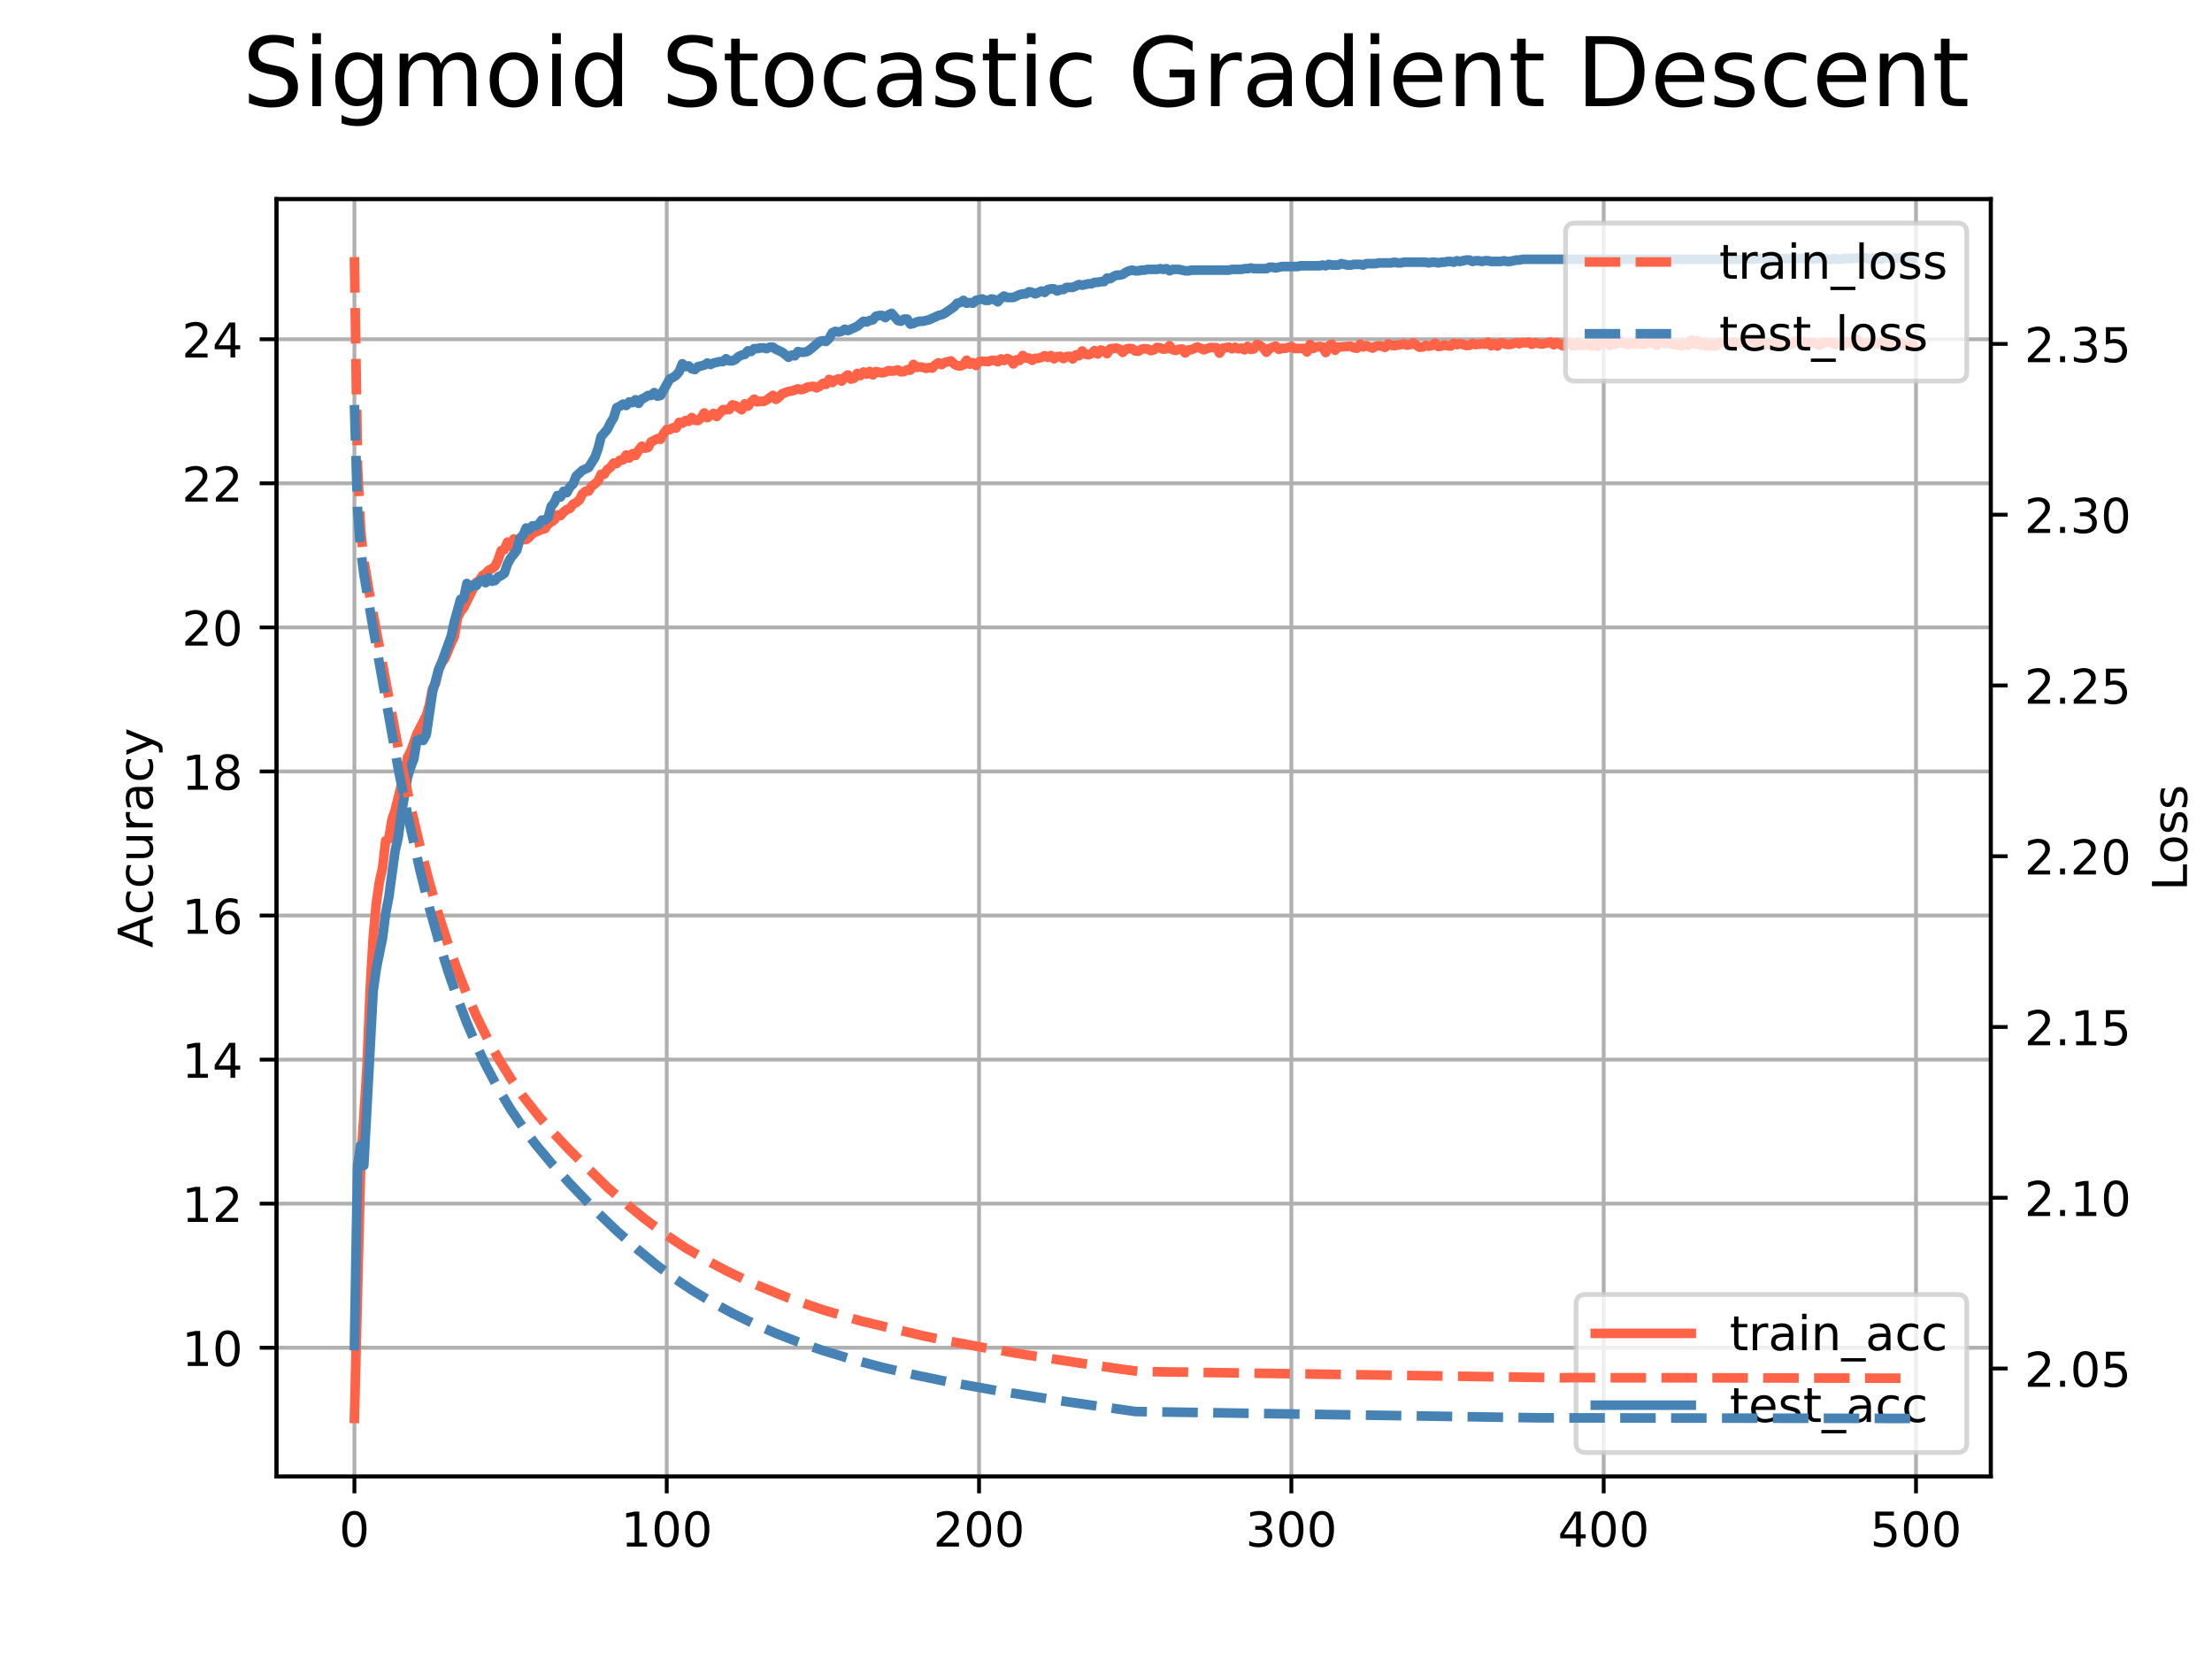 <?xml version="1.0" encoding="utf-8" standalone="no"?>
<!DOCTYPE svg PUBLIC "-//W3C//DTD SVG 1.1//EN"
  "http://www.w3.org/Graphics/SVG/1.1/DTD/svg11.dtd">
<!-- Created with matplotlib (http://matplotlib.org/) -->
<svg height="345.6pt" version="1.1" viewBox="0 0 460.8 345.6" width="460.8pt" xmlns="http://www.w3.org/2000/svg" xmlns:xlink="http://www.w3.org/1999/xlink">
 <defs>
  <style type="text/css">
*{stroke-linecap:butt;stroke-linejoin:round;}
  </style>
 </defs>
 <g id="figure_1">
  <g id="patch_1">
   <path d="M 0 345.6 
L 460.8 345.6 
L 460.8 0 
L 0 0 
z
" style="fill:#ffffff;"/>
  </g>
  <g id="axes_1">
   <g id="patch_2">
    <path d="M 57.6 307.584 
L 414.72 307.584 
L 414.72 41.472 
L 57.6 41.472 
z
" style="fill:#ffffff;"/>
   </g>
   <g id="matplotlib.axis_1">
    <g id="xtick_1">
     <g id="line2d_1">
      <path clip-path="url(#pa347b6204a)" d="M 73.833 307.584 
L 73.833 41.472 
" style="fill:none;stroke:#b0b0b0;stroke-linecap:square;stroke-width:0.8;"/>
     </g>
     <g id="line2d_2">
      <defs>
       <path d="M 0 0 
L 0 3.5 
" id="m30b67b0ee1" style="stroke:#000000;stroke-width:0.8;"/>
      </defs>
      <g>
       <use style="stroke:#000000;stroke-width:0.8;" x="73.833" xlink:href="#m30b67b0ee1" y="307.584"/>
      </g>
     </g>
     <g id="text_1">
      <!-- 0 -->
      <defs>
       <path d="M 31.781 66.406 
Q 24.172 66.406 20.328 58.906 
Q 16.5 51.422 16.5 36.375 
Q 16.5 21.391 20.328 13.891 
Q 24.172 6.391 31.781 6.391 
Q 39.453 6.391 43.281 13.891 
Q 47.125 21.391 47.125 36.375 
Q 47.125 51.422 43.281 58.906 
Q 39.453 66.406 31.781 66.406 
z
M 31.781 74.219 
Q 44.047 74.219 50.516 64.516 
Q 56.984 54.828 56.984 36.375 
Q 56.984 17.969 50.516 8.266 
Q 44.047 -1.422 31.781 -1.422 
Q 19.531 -1.422 13.062 8.266 
Q 6.594 17.969 6.594 36.375 
Q 6.594 54.828 13.062 64.516 
Q 19.531 74.219 31.781 74.219 
z
" id="DejaVuSans-30"/>
      </defs>
      <g transform="translate(70.651 322.182)scale(0.1 -0.1)">
       <use xlink:href="#DejaVuSans-30"/>
      </g>
     </g>
    </g>
    <g id="xtick_2">
     <g id="line2d_3">
      <path clip-path="url(#pa347b6204a)" d="M 138.894 307.584 
L 138.894 41.472 
" style="fill:none;stroke:#b0b0b0;stroke-linecap:square;stroke-width:0.8;"/>
     </g>
     <g id="line2d_4">
      <g>
       <use style="stroke:#000000;stroke-width:0.8;" x="138.894" xlink:href="#m30b67b0ee1" y="307.584"/>
      </g>
     </g>
     <g id="text_2">
      <!-- 100 -->
      <defs>
       <path d="M 12.406 8.297 
L 28.516 8.297 
L 28.516 63.922 
L 10.984 60.406 
L 10.984 69.391 
L 28.422 72.906 
L 38.281 72.906 
L 38.281 8.297 
L 54.391 8.297 
L 54.391 0 
L 12.406 0 
z
" id="DejaVuSans-31"/>
      </defs>
      <g transform="translate(129.35 322.182)scale(0.1 -0.1)">
       <use xlink:href="#DejaVuSans-31"/>
       <use x="63.623" xlink:href="#DejaVuSans-30"/>
       <use x="127.246" xlink:href="#DejaVuSans-30"/>
      </g>
     </g>
    </g>
    <g id="xtick_3">
     <g id="line2d_5">
      <path clip-path="url(#pa347b6204a)" d="M 203.955 307.584 
L 203.955 41.472 
" style="fill:none;stroke:#b0b0b0;stroke-linecap:square;stroke-width:0.8;"/>
     </g>
     <g id="line2d_6">
      <g>
       <use style="stroke:#000000;stroke-width:0.8;" x="203.955" xlink:href="#m30b67b0ee1" y="307.584"/>
      </g>
     </g>
     <g id="text_3">
      <!-- 200 -->
      <defs>
       <path d="M 19.188 8.297 
L 53.609 8.297 
L 53.609 0 
L 7.328 0 
L 7.328 8.297 
Q 12.938 14.109 22.625 23.891 
Q 32.328 33.688 34.812 36.531 
Q 39.547 41.844 41.422 45.531 
Q 43.312 49.219 43.312 52.781 
Q 43.312 58.594 39.234 62.25 
Q 35.156 65.922 28.609 65.922 
Q 23.969 65.922 18.812 64.312 
Q 13.672 62.703 7.812 59.422 
L 7.812 69.391 
Q 13.766 71.781 18.938 73 
Q 24.125 74.219 28.422 74.219 
Q 39.75 74.219 46.484 68.547 
Q 53.219 62.891 53.219 53.422 
Q 53.219 48.922 51.531 44.891 
Q 49.859 40.875 45.406 35.406 
Q 44.188 33.984 37.641 27.219 
Q 31.109 20.453 19.188 8.297 
z
" id="DejaVuSans-32"/>
      </defs>
      <g transform="translate(194.411 322.182)scale(0.1 -0.1)">
       <use xlink:href="#DejaVuSans-32"/>
       <use x="63.623" xlink:href="#DejaVuSans-30"/>
       <use x="127.246" xlink:href="#DejaVuSans-30"/>
      </g>
     </g>
    </g>
    <g id="xtick_4">
     <g id="line2d_7">
      <path clip-path="url(#pa347b6204a)" d="M 269.016 307.584 
L 269.016 41.472 
" style="fill:none;stroke:#b0b0b0;stroke-linecap:square;stroke-width:0.8;"/>
     </g>
     <g id="line2d_8">
      <g>
       <use style="stroke:#000000;stroke-width:0.8;" x="269.016" xlink:href="#m30b67b0ee1" y="307.584"/>
      </g>
     </g>
     <g id="text_4">
      <!-- 300 -->
      <defs>
       <path d="M 40.578 39.312 
Q 47.656 37.797 51.625 33 
Q 55.609 28.219 55.609 21.188 
Q 55.609 10.406 48.188 4.484 
Q 40.766 -1.422 27.094 -1.422 
Q 22.516 -1.422 17.656 -0.516 
Q 12.797 0.391 7.625 2.203 
L 7.625 11.719 
Q 11.719 9.328 16.594 8.109 
Q 21.484 6.891 26.812 6.891 
Q 36.078 6.891 40.938 10.547 
Q 45.797 14.203 45.797 21.188 
Q 45.797 27.641 41.281 31.266 
Q 36.766 34.906 28.719 34.906 
L 20.219 34.906 
L 20.219 43.016 
L 29.109 43.016 
Q 36.375 43.016 40.234 45.922 
Q 44.094 48.828 44.094 54.297 
Q 44.094 59.906 40.109 62.906 
Q 36.141 65.922 28.719 65.922 
Q 24.656 65.922 20.016 65.031 
Q 15.375 64.156 9.812 62.312 
L 9.812 71.094 
Q 15.438 72.656 20.344 73.438 
Q 25.25 74.219 29.594 74.219 
Q 40.828 74.219 47.359 69.109 
Q 53.906 64.016 53.906 55.328 
Q 53.906 49.266 50.438 45.094 
Q 46.969 40.922 40.578 39.312 
z
" id="DejaVuSans-33"/>
      </defs>
      <g transform="translate(259.472 322.182)scale(0.1 -0.1)">
       <use xlink:href="#DejaVuSans-33"/>
       <use x="63.623" xlink:href="#DejaVuSans-30"/>
       <use x="127.246" xlink:href="#DejaVuSans-30"/>
      </g>
     </g>
    </g>
    <g id="xtick_5">
     <g id="line2d_9">
      <path clip-path="url(#pa347b6204a)" d="M 334.077 307.584 
L 334.077 41.472 
" style="fill:none;stroke:#b0b0b0;stroke-linecap:square;stroke-width:0.8;"/>
     </g>
     <g id="line2d_10">
      <g>
       <use style="stroke:#000000;stroke-width:0.8;" x="334.077" xlink:href="#m30b67b0ee1" y="307.584"/>
      </g>
     </g>
     <g id="text_5">
      <!-- 400 -->
      <defs>
       <path d="M 37.797 64.312 
L 12.891 25.391 
L 37.797 25.391 
z
M 35.203 72.906 
L 47.609 72.906 
L 47.609 25.391 
L 58.016 25.391 
L 58.016 17.188 
L 47.609 17.188 
L 47.609 0 
L 37.797 0 
L 37.797 17.188 
L 4.891 17.188 
L 4.891 26.703 
z
" id="DejaVuSans-34"/>
      </defs>
      <g transform="translate(324.533 322.182)scale(0.1 -0.1)">
       <use xlink:href="#DejaVuSans-34"/>
       <use x="63.623" xlink:href="#DejaVuSans-30"/>
       <use x="127.246" xlink:href="#DejaVuSans-30"/>
      </g>
     </g>
    </g>
    <g id="xtick_6">
     <g id="line2d_11">
      <path clip-path="url(#pa347b6204a)" d="M 399.138 307.584 
L 399.138 41.472 
" style="fill:none;stroke:#b0b0b0;stroke-linecap:square;stroke-width:0.8;"/>
     </g>
     <g id="line2d_12">
      <g>
       <use style="stroke:#000000;stroke-width:0.8;" x="399.138" xlink:href="#m30b67b0ee1" y="307.584"/>
      </g>
     </g>
     <g id="text_6">
      <!-- 500 -->
      <defs>
       <path d="M 10.797 72.906 
L 49.516 72.906 
L 49.516 64.594 
L 19.828 64.594 
L 19.828 46.734 
Q 21.969 47.469 24.109 47.828 
Q 26.266 48.188 28.422 48.188 
Q 40.625 48.188 47.75 41.5 
Q 54.891 34.812 54.891 23.391 
Q 54.891 11.625 47.562 5.094 
Q 40.234 -1.422 26.906 -1.422 
Q 22.312 -1.422 17.547 -0.641 
Q 12.797 0.141 7.719 1.703 
L 7.719 11.625 
Q 12.109 9.234 16.797 8.062 
Q 21.484 6.891 26.703 6.891 
Q 35.156 6.891 40.078 11.328 
Q 45.016 15.766 45.016 23.391 
Q 45.016 31 40.078 35.438 
Q 35.156 39.891 26.703 39.891 
Q 22.75 39.891 18.812 39.016 
Q 14.891 38.141 10.797 36.281 
z
" id="DejaVuSans-35"/>
      </defs>
      <g transform="translate(389.594 322.182)scale(0.1 -0.1)">
       <use xlink:href="#DejaVuSans-35"/>
       <use x="63.623" xlink:href="#DejaVuSans-30"/>
       <use x="127.246" xlink:href="#DejaVuSans-30"/>
      </g>
     </g>
    </g>
   </g>
   <g id="matplotlib.axis_2">
    <g id="ytick_1">
     <g id="line2d_13">
      <path clip-path="url(#pa347b6204a)" d="M 57.6 280.756 
L 414.72 280.756 
" style="fill:none;stroke:#b0b0b0;stroke-linecap:square;stroke-width:0.8;"/>
     </g>
     <g id="line2d_14">
      <defs>
       <path d="M 0 0 
L -3.5 0 
" id="m52fb45780a" style="stroke:#000000;stroke-width:0.8;"/>
      </defs>
      <g>
       <use style="stroke:#000000;stroke-width:0.8;" x="57.6" xlink:href="#m52fb45780a" y="280.756"/>
      </g>
     </g>
     <g id="text_7">
      <!-- 10 -->
      <g transform="translate(37.875 284.555)scale(0.1 -0.1)">
       <use xlink:href="#DejaVuSans-31"/>
       <use x="63.623" xlink:href="#DejaVuSans-30"/>
      </g>
     </g>
    </g>
    <g id="ytick_2">
     <g id="line2d_15">
      <path clip-path="url(#pa347b6204a)" d="M 57.6 250.744 
L 414.72 250.744 
" style="fill:none;stroke:#b0b0b0;stroke-linecap:square;stroke-width:0.8;"/>
     </g>
     <g id="line2d_16">
      <g>
       <use style="stroke:#000000;stroke-width:0.8;" x="57.6" xlink:href="#m52fb45780a" y="250.744"/>
      </g>
     </g>
     <g id="text_8">
      <!-- 12 -->
      <g transform="translate(37.875 254.543)scale(0.1 -0.1)">
       <use xlink:href="#DejaVuSans-31"/>
       <use x="63.623" xlink:href="#DejaVuSans-32"/>
      </g>
     </g>
    </g>
    <g id="ytick_3">
     <g id="line2d_17">
      <path clip-path="url(#pa347b6204a)" d="M 57.6 220.733 
L 414.72 220.733 
" style="fill:none;stroke:#b0b0b0;stroke-linecap:square;stroke-width:0.8;"/>
     </g>
     <g id="line2d_18">
      <g>
       <use style="stroke:#000000;stroke-width:0.8;" x="57.6" xlink:href="#m52fb45780a" y="220.733"/>
      </g>
     </g>
     <g id="text_9">
      <!-- 14 -->
      <g transform="translate(37.875 224.532)scale(0.1 -0.1)">
       <use xlink:href="#DejaVuSans-31"/>
       <use x="63.623" xlink:href="#DejaVuSans-34"/>
      </g>
     </g>
    </g>
    <g id="ytick_4">
     <g id="line2d_19">
      <path clip-path="url(#pa347b6204a)" d="M 57.6 190.721 
L 414.72 190.721 
" style="fill:none;stroke:#b0b0b0;stroke-linecap:square;stroke-width:0.8;"/>
     </g>
     <g id="line2d_20">
      <g>
       <use style="stroke:#000000;stroke-width:0.8;" x="57.6" xlink:href="#m52fb45780a" y="190.721"/>
      </g>
     </g>
     <g id="text_10">
      <!-- 16 -->
      <defs>
       <path d="M 33.016 40.375 
Q 26.375 40.375 22.484 35.828 
Q 18.609 31.297 18.609 23.391 
Q 18.609 15.531 22.484 10.953 
Q 26.375 6.391 33.016 6.391 
Q 39.656 6.391 43.531 10.953 
Q 47.406 15.531 47.406 23.391 
Q 47.406 31.297 43.531 35.828 
Q 39.656 40.375 33.016 40.375 
z
M 52.594 71.297 
L 52.594 62.312 
Q 48.875 64.062 45.094 64.984 
Q 41.312 65.922 37.594 65.922 
Q 27.828 65.922 22.672 59.328 
Q 17.531 52.734 16.797 39.406 
Q 19.672 43.656 24.016 45.922 
Q 28.375 48.188 33.594 48.188 
Q 44.578 48.188 50.953 41.516 
Q 57.328 34.859 57.328 23.391 
Q 57.328 12.156 50.688 5.359 
Q 44.047 -1.422 33.016 -1.422 
Q 20.359 -1.422 13.672 8.266 
Q 6.984 17.969 6.984 36.375 
Q 6.984 53.656 15.188 63.938 
Q 23.391 74.219 37.203 74.219 
Q 40.922 74.219 44.703 73.484 
Q 48.484 72.75 52.594 71.297 
z
" id="DejaVuSans-36"/>
      </defs>
      <g transform="translate(37.875 194.52)scale(0.1 -0.1)">
       <use xlink:href="#DejaVuSans-31"/>
       <use x="63.623" xlink:href="#DejaVuSans-36"/>
      </g>
     </g>
    </g>
    <g id="ytick_5">
     <g id="line2d_21">
      <path clip-path="url(#pa347b6204a)" d="M 57.6 160.709 
L 414.72 160.709 
" style="fill:none;stroke:#b0b0b0;stroke-linecap:square;stroke-width:0.8;"/>
     </g>
     <g id="line2d_22">
      <g>
       <use style="stroke:#000000;stroke-width:0.8;" x="57.6" xlink:href="#m52fb45780a" y="160.709"/>
      </g>
     </g>
     <g id="text_11">
      <!-- 18 -->
      <defs>
       <path d="M 31.781 34.625 
Q 24.75 34.625 20.719 30.859 
Q 16.703 27.094 16.703 20.516 
Q 16.703 13.922 20.719 10.156 
Q 24.75 6.391 31.781 6.391 
Q 38.812 6.391 42.859 10.172 
Q 46.922 13.969 46.922 20.516 
Q 46.922 27.094 42.891 30.859 
Q 38.875 34.625 31.781 34.625 
z
M 21.922 38.812 
Q 15.578 40.375 12.031 44.719 
Q 8.5 49.078 8.5 55.328 
Q 8.5 64.062 14.719 69.141 
Q 20.953 74.219 31.781 74.219 
Q 42.672 74.219 48.875 69.141 
Q 55.078 64.062 55.078 55.328 
Q 55.078 49.078 51.531 44.719 
Q 48 40.375 41.703 38.812 
Q 48.828 37.156 52.797 32.312 
Q 56.781 27.484 56.781 20.516 
Q 56.781 9.906 50.312 4.234 
Q 43.844 -1.422 31.781 -1.422 
Q 19.734 -1.422 13.25 4.234 
Q 6.781 9.906 6.781 20.516 
Q 6.781 27.484 10.781 32.312 
Q 14.797 37.156 21.922 38.812 
z
M 18.312 54.391 
Q 18.312 48.734 21.844 45.562 
Q 25.391 42.391 31.781 42.391 
Q 38.141 42.391 41.719 45.562 
Q 45.312 48.734 45.312 54.391 
Q 45.312 60.062 41.719 63.234 
Q 38.141 66.406 31.781 66.406 
Q 25.391 66.406 21.844 63.234 
Q 18.312 60.062 18.312 54.391 
z
" id="DejaVuSans-38"/>
      </defs>
      <g transform="translate(37.875 164.509)scale(0.1 -0.1)">
       <use xlink:href="#DejaVuSans-31"/>
       <use x="63.623" xlink:href="#DejaVuSans-38"/>
      </g>
     </g>
    </g>
    <g id="ytick_6">
     <g id="line2d_23">
      <path clip-path="url(#pa347b6204a)" d="M 57.6 130.698 
L 414.72 130.698 
" style="fill:none;stroke:#b0b0b0;stroke-linecap:square;stroke-width:0.8;"/>
     </g>
     <g id="line2d_24">
      <g>
       <use style="stroke:#000000;stroke-width:0.8;" x="57.6" xlink:href="#m52fb45780a" y="130.698"/>
      </g>
     </g>
     <g id="text_12">
      <!-- 20 -->
      <g transform="translate(37.875 134.497)scale(0.1 -0.1)">
       <use xlink:href="#DejaVuSans-32"/>
       <use x="63.623" xlink:href="#DejaVuSans-30"/>
      </g>
     </g>
    </g>
    <g id="ytick_7">
     <g id="line2d_25">
      <path clip-path="url(#pa347b6204a)" d="M 57.6 100.686 
L 414.72 100.686 
" style="fill:none;stroke:#b0b0b0;stroke-linecap:square;stroke-width:0.8;"/>
     </g>
     <g id="line2d_26">
      <g>
       <use style="stroke:#000000;stroke-width:0.8;" x="57.6" xlink:href="#m52fb45780a" y="100.686"/>
      </g>
     </g>
     <g id="text_13">
      <!-- 22 -->
      <g transform="translate(37.875 104.485)scale(0.1 -0.1)">
       <use xlink:href="#DejaVuSans-32"/>
       <use x="63.623" xlink:href="#DejaVuSans-32"/>
      </g>
     </g>
    </g>
    <g id="ytick_8">
     <g id="line2d_27">
      <path clip-path="url(#pa347b6204a)" d="M 57.6 70.675 
L 414.72 70.675 
" style="fill:none;stroke:#b0b0b0;stroke-linecap:square;stroke-width:0.8;"/>
     </g>
     <g id="line2d_28">
      <g>
       <use style="stroke:#000000;stroke-width:0.8;" x="57.6" xlink:href="#m52fb45780a" y="70.675"/>
      </g>
     </g>
     <g id="text_14">
      <!-- 24 -->
      <g transform="translate(37.875 74.474)scale(0.1 -0.1)">
       <use xlink:href="#DejaVuSans-32"/>
       <use x="63.623" xlink:href="#DejaVuSans-34"/>
      </g>
     </g>
    </g>
    <g id="text_15">
     <!-- Accuracy -->
     <defs>
      <path d="M 34.188 63.188 
L 20.797 26.906 
L 47.609 26.906 
z
M 28.609 72.906 
L 39.797 72.906 
L 67.578 0 
L 57.328 0 
L 50.688 18.703 
L 17.828 18.703 
L 11.188 0 
L 0.781 0 
z
" id="DejaVuSans-41"/>
      <path d="M 48.781 52.594 
L 48.781 44.188 
Q 44.969 46.297 41.141 47.344 
Q 37.312 48.391 33.406 48.391 
Q 24.656 48.391 19.812 42.844 
Q 14.984 37.312 14.984 27.297 
Q 14.984 17.281 19.812 11.734 
Q 24.656 6.203 33.406 6.203 
Q 37.312 6.203 41.141 7.25 
Q 44.969 8.297 48.781 10.406 
L 48.781 2.094 
Q 45.016 0.344 40.984 -0.531 
Q 36.969 -1.422 32.422 -1.422 
Q 20.062 -1.422 12.781 6.344 
Q 5.516 14.109 5.516 27.297 
Q 5.516 40.672 12.859 48.328 
Q 20.219 56 33.016 56 
Q 37.156 56 41.109 55.141 
Q 45.062 54.297 48.781 52.594 
z
" id="DejaVuSans-63"/>
      <path d="M 8.5 21.578 
L 8.5 54.688 
L 17.484 54.688 
L 17.484 21.922 
Q 17.484 14.156 20.5 10.266 
Q 23.531 6.391 29.594 6.391 
Q 36.859 6.391 41.078 11.031 
Q 45.312 15.672 45.312 23.688 
L 45.312 54.688 
L 54.297 54.688 
L 54.297 0 
L 45.312 0 
L 45.312 8.406 
Q 42.047 3.422 37.719 1 
Q 33.406 -1.422 27.688 -1.422 
Q 18.266 -1.422 13.375 4.438 
Q 8.5 10.297 8.5 21.578 
z
M 31.109 56 
z
" id="DejaVuSans-75"/>
      <path d="M 41.109 46.297 
Q 39.594 47.172 37.812 47.578 
Q 36.031 48 33.891 48 
Q 26.266 48 22.188 43.047 
Q 18.109 38.094 18.109 28.812 
L 18.109 0 
L 9.078 0 
L 9.078 54.688 
L 18.109 54.688 
L 18.109 46.188 
Q 20.953 51.172 25.484 53.578 
Q 30.031 56 36.531 56 
Q 37.453 56 38.578 55.875 
Q 39.703 55.766 41.062 55.516 
z
" id="DejaVuSans-72"/>
      <path d="M 34.281 27.484 
Q 23.391 27.484 19.188 25 
Q 14.984 22.516 14.984 16.5 
Q 14.984 11.719 18.141 8.906 
Q 21.297 6.109 26.703 6.109 
Q 34.188 6.109 38.703 11.406 
Q 43.219 16.703 43.219 25.484 
L 43.219 27.484 
z
M 52.203 31.203 
L 52.203 0 
L 43.219 0 
L 43.219 8.297 
Q 40.141 3.328 35.547 0.953 
Q 30.953 -1.422 24.312 -1.422 
Q 15.922 -1.422 10.953 3.297 
Q 6 8.016 6 15.922 
Q 6 25.141 12.172 29.828 
Q 18.359 34.516 30.609 34.516 
L 43.219 34.516 
L 43.219 35.406 
Q 43.219 41.609 39.141 45 
Q 35.062 48.391 27.688 48.391 
Q 23 48.391 18.547 47.266 
Q 14.109 46.141 10.016 43.891 
L 10.016 52.203 
Q 14.938 54.109 19.578 55.047 
Q 24.219 56 28.609 56 
Q 40.484 56 46.344 49.844 
Q 52.203 43.703 52.203 31.203 
z
" id="DejaVuSans-61"/>
      <path d="M 32.172 -5.078 
Q 28.375 -14.844 24.75 -17.812 
Q 21.141 -20.797 15.094 -20.797 
L 7.906 -20.797 
L 7.906 -13.281 
L 13.188 -13.281 
Q 16.891 -13.281 18.938 -11.516 
Q 21 -9.766 23.484 -3.219 
L 25.094 0.875 
L 2.984 54.688 
L 12.5 54.688 
L 29.594 11.922 
L 46.688 54.688 
L 56.203 54.688 
z
" id="DejaVuSans-79"/>
     </defs>
     <g transform="translate(31.795 197.443)rotate(-90)scale(0.1 -0.1)">
      <use xlink:href="#DejaVuSans-41"/>
      <use x="68.393" xlink:href="#DejaVuSans-63"/>
      <use x="123.373" xlink:href="#DejaVuSans-63"/>
      <use x="178.354" xlink:href="#DejaVuSans-75"/>
      <use x="241.732" xlink:href="#DejaVuSans-72"/>
      <use x="282.846" xlink:href="#DejaVuSans-61"/>
      <use x="344.125" xlink:href="#DejaVuSans-63"/>
      <use x="399.105" xlink:href="#DejaVuSans-79"/>
     </g>
    </g>
   </g>
   <g id="line2d_29">
    <path clip-path="url(#pa347b6204a)" d="M 73.833 295.488 
L 75.134 242.788 
L 76.435 222.655 
L 77.086 206.685 
L 77.736 195.376 
L 78.387 188.172 
L 79.038 183.67 
L 79.688 180.851 
L 80.339 175.145 
L 80.989 174.787 
L 81.64 170.794 
L 82.291 168.846 
L 83.592 163.654 
L 84.242 161.433 
L 84.893 157.77 
L 85.544 156.569 
L 86.845 152.906 
L 88.797 149.098 
L 89.447 146.907 
L 90.098 143.455 
L 90.749 142.316 
L 91.399 139.465 
L 92.05 138.023 
L 92.7 137.126 
L 94.002 133.973 
L 94.652 132.592 
L 95.303 128.75 
L 95.953 127.401 
L 96.604 126.59 
L 99.207 121.308 
L 99.857 120.946 
L 100.508 119.896 
L 101.158 119.476 
L 101.809 118.784 
L 102.46 118.487 
L 103.11 118.004 
L 103.761 116.625 
L 104.411 114.705 
L 105.062 114.523 
L 105.713 112.933 
L 106.363 113.833 
L 107.014 112.273 
L 107.664 113.352 
L 108.315 112.632 
L 108.966 112.392 
L 109.616 112.391 
L 110.267 111.911 
L 110.918 111.131 
L 112.219 110.56 
L 112.869 110.259 
L 113.52 110.14 
L 114.171 109.179 
L 115.472 108.309 
L 116.122 107.258 
L 116.773 107.408 
L 117.424 106.659 
L 118.074 106.15 
L 118.725 105.91 
L 119.375 105.039 
L 120.026 104.709 
L 120.677 104.168 
L 121.327 102.88 
L 121.978 102.339 
L 122.629 102.308 
L 123.279 101.23 
L 123.93 100.81 
L 124.58 100.211 
L 125.231 98.798 
L 125.882 98.77 
L 126.532 97.809 
L 127.183 97.33 
L 127.833 96.459 
L 128.484 96.548 
L 129.135 95.858 
L 129.785 95.8 
L 130.436 94.78 
L 131.086 95.41 
L 131.737 94.508 
L 132.388 94.869 
L 133.038 93.761 
L 133.689 92.95 
L 134.339 93.369 
L 134.99 93.221 
L 135.641 92.049 
L 136.942 91.389 
L 137.593 91.51 
L 138.243 90.308 
L 138.894 89.468 
L 139.544 89.499 
L 140.195 89.109 
L 140.846 89.167 
L 141.496 87.966 
L 142.147 88.149 
L 142.797 87.607 
L 143.448 87.788 
L 144.099 86.979 
L 144.749 87.549 
L 145.4 87.609 
L 146.05 87.07 
L 146.701 86.02 
L 147.352 87.01 
L 148.653 86.109 
L 149.304 86.769 
L 150.605 85.327 
L 151.906 85.328 
L 152.557 84.338 
L 153.207 84.487 
L 154.508 85.358 
L 155.159 84.129 
L 155.81 84.609 
L 156.46 83.768 
L 157.111 83.138 
L 157.761 83.709 
L 158.412 83.586 
L 159.063 83.618 
L 159.713 83.317 
L 161.015 82.357 
L 161.665 83.198 
L 162.316 82.687 
L 162.966 81.999 
L 164.268 81.549 
L 164.918 81.459 
L 166.219 81.007 
L 166.87 81.189 
L 167.521 81.009 
L 168.171 80.648 
L 169.472 80.467 
L 170.123 80.798 
L 170.774 80.468 
L 171.424 79.867 
L 172.075 80.077 
L 172.725 79.028 
L 173.376 79.688 
L 174.027 79.178 
L 174.677 78.907 
L 175.328 79.388 
L 175.979 78.577 
L 176.629 78.097 
L 177.28 78.968 
L 177.93 78.787 
L 178.581 77.795 
L 179.232 78.245 
L 179.882 77.495 
L 180.533 77.945 
L 181.183 77.375 
L 181.834 78.095 
L 182.485 77.404 
L 183.786 77.673 
L 184.436 77.524 
L 185.087 77.195 
L 185.738 77.314 
L 186.388 77.254 
L 187.039 77.045 
L 187.69 77.464 
L 188.34 77.403 
L 188.991 77.014 
L 189.641 77.103 
L 190.292 75.903 
L 190.943 76.534 
L 191.593 76.443 
L 192.244 76.503 
L 192.894 76.743 
L 193.545 76.564 
L 194.196 76.683 
L 194.846 75.994 
L 195.497 75.572 
L 196.147 75.963 
L 196.798 75.512 
L 198.099 75.184 
L 198.75 75.815 
L 199.401 76.173 
L 200.051 76.233 
L 200.702 75.993 
L 201.352 75.033 
L 202.003 75.874 
L 202.654 75.543 
L 203.304 76.145 
L 203.955 75.363 
L 204.605 75.243 
L 205.907 75.333 
L 206.557 75.063 
L 207.208 75.064 
L 207.858 75.363 
L 208.509 74.763 
L 209.16 75.094 
L 209.81 74.674 
L 210.461 74.973 
L 211.112 75.813 
L 211.762 74.944 
L 212.413 75.093 
L 213.063 74.045 
L 213.714 74.584 
L 214.365 74.584 
L 215.015 75.064 
L 215.666 74.644 
L 216.316 74.613 
L 216.967 74.463 
L 217.618 74.103 
L 218.268 74.435 
L 218.919 74.073 
L 219.569 74.734 
L 220.22 74.313 
L 220.871 74.224 
L 221.521 74.703 
L 222.172 74.283 
L 222.822 74.223 
L 223.473 74.763 
L 224.124 73.924 
L 224.774 74.102 
L 225.425 73.114 
L 226.076 73.744 
L 226.726 73.923 
L 227.377 73.653 
L 228.027 73.024 
L 228.678 73.743 
L 229.329 72.903 
L 229.979 73.143 
L 230.63 73.683 
L 231.28 72.662 
L 232.582 72.512 
L 233.232 72.752 
L 233.883 73.414 
L 234.533 72.753 
L 235.184 72.574 
L 235.835 72.634 
L 236.485 73.113 
L 237.136 73.173 
L 237.787 72.753 
L 238.437 72.633 
L 239.088 72.691 
L 239.738 73.053 
L 240.389 72.872 
L 241.04 72.363 
L 241.69 72.485 
L 242.341 72.753 
L 242.991 72.662 
L 243.642 72.004 
L 244.293 72.843 
L 244.943 72.993 
L 245.594 72.754 
L 246.244 72.694 
L 246.895 73.533 
L 247.546 72.902 
L 248.196 72.843 
L 249.498 72.273 
L 250.799 72.873 
L 252.1 72.393 
L 253.401 72.424 
L 254.052 73.564 
L 254.702 72.544 
L 256.004 72.305 
L 256.654 72.663 
L 257.305 72.334 
L 257.955 72.664 
L 258.606 72.513 
L 259.257 72.875 
L 259.907 72.153 
L 260.558 72.782 
L 261.208 72.664 
L 261.859 71.732 
L 262.51 72.002 
L 263.16 72.454 
L 263.811 73.383 
L 264.462 72.604 
L 265.763 72.093 
L 266.413 72.784 
L 267.064 72.544 
L 267.715 72.573 
L 269.016 72.184 
L 269.666 72.603 
L 271.618 72.573 
L 272.269 73.323 
L 272.919 71.732 
L 273.57 72.573 
L 274.221 72.302 
L 274.871 72.154 
L 275.522 72.273 
L 276.173 73.443 
L 276.823 72.063 
L 277.474 71.704 
L 278.124 72.962 
L 278.775 72.304 
L 281.377 72.124 
L 282.028 72.453 
L 282.679 72.542 
L 283.329 71.703 
L 283.98 72.274 
L 284.63 72.004 
L 285.932 72.513 
L 286.582 72.124 
L 287.233 72.004 
L 287.884 72.125 
L 288.534 72.363 
L 289.185 71.641 
L 289.835 71.911 
L 290.486 72.033 
L 291.137 71.853 
L 291.787 71.823 
L 292.438 71.615 
L 293.088 71.913 
L 293.739 71.791 
L 294.39 71.434 
L 295.691 72.333 
L 296.341 72.301 
L 296.992 71.944 
L 297.643 72.122 
L 298.293 71.972 
L 298.944 71.493 
L 299.595 72.182 
L 300.245 72.093 
L 300.896 71.853 
L 301.546 72.035 
L 302.197 72.092 
L 302.848 71.522 
L 303.498 71.793 
L 304.149 71.582 
L 305.45 71.973 
L 306.101 71.943 
L 306.751 71.552 
L 307.402 71.792 
L 308.703 71.612 
L 309.354 71.702 
L 310.004 71.282 
L 310.655 72.033 
L 311.305 71.553 
L 311.956 72.094 
L 312.607 71.432 
L 313.257 71.522 
L 313.908 71.762 
L 314.559 71.764 
L 315.86 71.402 
L 316.51 71.612 
L 317.161 71.344 
L 317.812 71.432 
L 318.462 71.283 
L 319.113 71.734 
L 319.763 71.402 
L 321.065 71.672 
L 321.715 71.584 
L 323.016 71.253 
L 323.667 71.823 
L 324.318 71.373 
L 325.619 72.063 
L 326.27 71.282 
L 326.92 71.462 
L 327.571 72.034 
L 328.221 72.033 
L 328.872 71.401 
L 329.523 71.943 
L 330.173 71.853 
L 330.824 71.883 
L 331.474 72.125 
L 332.125 71.524 
L 332.776 72.152 
L 333.426 71.521 
L 334.077 71.494 
L 334.727 71.132 
L 335.378 71.972 
L 336.029 71.642 
L 336.679 71.672 
L 337.33 70.832 
L 337.981 71.464 
L 338.631 71.673 
L 339.282 71.763 
L 339.932 71.493 
L 340.583 71.674 
L 341.234 71.282 
L 341.884 71.704 
L 342.535 71.732 
L 343.836 71.315 
L 344.487 71.493 
L 345.137 71.942 
L 345.788 70.984 
L 346.438 71.463 
L 347.089 71.582 
L 347.74 71.494 
L 348.39 71.703 
L 350.342 72.064 
L 350.993 71.524 
L 351.643 71.973 
L 352.294 70.862 
L 352.945 71.674 
L 353.595 70.952 
L 354.246 71.943 
L 354.896 71.524 
L 355.547 72.121 
L 356.198 71.613 
L 356.848 72.123 
L 357.499 72.064 
L 358.149 71.434 
L 359.451 71.132 
L 360.101 71.284 
L 360.752 71.554 
L 361.402 71.312 
L 362.053 71.555 
L 364.656 71.163 
L 365.957 71.253 
L 366.607 71.703 
L 367.258 71.644 
L 367.909 71.792 
L 368.559 71.584 
L 369.21 71.882 
L 369.86 71.341 
L 370.511 71.823 
L 371.162 70.773 
L 371.812 71.403 
L 372.463 71.734 
L 373.113 71.763 
L 373.764 71.102 
L 374.415 71.253 
L 375.065 71.702 
L 375.716 71.253 
L 376.367 71.793 
L 377.017 71.463 
L 377.668 71.402 
L 378.969 71.884 
L 380.27 71.283 
L 381.571 71.373 
L 382.222 71.733 
L 384.174 71.702 
L 384.824 71.223 
L 386.126 71.732 
L 386.776 70.652 
L 387.427 71.342 
L 388.078 71.643 
L 389.379 71.613 
L 390.029 71.223 
L 390.68 71.491 
L 391.331 71.583 
L 391.981 71.282 
L 392.632 71.943 
L 393.282 71.462 
L 394.584 71.044 
L 395.234 71.163 
L 396.535 71.704 
L 397.186 71.793 
L 397.837 72.034 
L 398.487 71.823 
L 398.487 71.823 
" style="fill:none;stroke:#ff6347;stroke-linecap:square;stroke-width:2;"/>
   </g>
   <g id="line2d_30">
    <path clip-path="url(#pa347b6204a)" d="M 73.833 280.306 
L 74.483 242.941 
L 75.134 238.59 
L 75.785 242.791 
L 77.736 206.477 
L 78.387 201.825 
L 79.688 195.373 
L 80.339 190.271 
L 80.989 186.97 
L 82.291 177.366 
L 82.941 174.515 
L 83.592 169.713 
L 84.893 161.91 
L 85.544 159.809 
L 86.194 158.158 
L 86.845 154.257 
L 87.496 153.957 
L 88.146 154.257 
L 88.797 153.056 
L 90.098 144.203 
L 91.399 139.401 
L 92.05 137.901 
L 94.002 132.499 
L 94.652 129.497 
L 95.953 124.846 
L 96.604 124.696 
L 97.255 121.544 
L 97.905 122.445 
L 98.556 121.844 
L 99.207 121.994 
L 99.857 121.094 
L 100.508 120.794 
L 101.158 121.394 
L 101.809 120.344 
L 102.46 121.094 
L 103.11 120.944 
L 103.761 120.194 
L 104.411 119.894 
L 105.062 119.443 
L 105.713 117.493 
L 106.363 116.292 
L 107.664 114.642 
L 108.315 112.091 
L 108.966 111.49 
L 109.616 109.99 
L 110.267 110.29 
L 110.918 109.54 
L 111.568 109.54 
L 112.219 109.24 
L 112.869 108.339 
L 113.52 108.339 
L 114.171 107.889 
L 114.821 105.488 
L 115.472 104.738 
L 116.122 103.237 
L 116.773 103.537 
L 117.424 102.337 
L 118.074 102.637 
L 118.725 101.437 
L 119.375 100.836 
L 120.026 99.186 
L 121.327 97.985 
L 122.629 97.385 
L 123.93 95.284 
L 124.58 93.483 
L 125.231 90.932 
L 126.532 89.432 
L 127.183 88.081 
L 127.833 87.031 
L 128.484 84.93 
L 129.135 84.63 
L 129.785 84.18 
L 130.436 84.48 
L 131.086 83.73 
L 131.737 83.88 
L 132.388 83.279 
L 133.038 84.03 
L 133.689 83.129 
L 134.339 82.829 
L 134.99 82.379 
L 135.641 82.379 
L 136.291 81.779 
L 136.942 82.529 
L 137.593 82.379 
L 139.544 78.928 
L 140.195 78.628 
L 140.846 78.178 
L 141.496 77.427 
L 142.147 75.777 
L 142.797 76.377 
L 143.448 76.227 
L 144.099 76.827 
L 144.749 76.977 
L 145.4 76.377 
L 146.701 76.077 
L 147.352 75.627 
L 148.002 75.927 
L 148.653 75.627 
L 149.954 75.326 
L 150.605 75.326 
L 151.255 74.726 
L 151.906 75.176 
L 152.557 75.176 
L 153.207 74.876 
L 153.858 74.276 
L 154.508 73.976 
L 155.159 73.826 
L 155.81 73.076 
L 156.46 73.226 
L 157.111 72.625 
L 157.761 72.625 
L 158.412 72.475 
L 159.063 72.475 
L 159.713 72.625 
L 160.364 72.325 
L 161.015 72.325 
L 161.665 72.775 
L 162.966 73.376 
L 164.268 74.426 
L 164.918 73.976 
L 165.569 74.126 
L 166.219 73.226 
L 166.87 73.376 
L 167.521 73.376 
L 168.171 73.226 
L 168.822 72.775 
L 170.774 71.125 
L 171.424 70.975 
L 172.075 71.125 
L 172.725 70.525 
L 173.376 69.324 
L 174.027 69.024 
L 174.677 69.174 
L 175.328 69.024 
L 175.979 68.574 
L 176.629 68.874 
L 178.581 67.974 
L 179.882 66.923 
L 180.533 67.073 
L 181.183 66.773 
L 181.834 66.623 
L 182.485 65.873 
L 183.135 65.723 
L 183.786 65.723 
L 184.436 66.173 
L 185.087 65.573 
L 185.738 65.273 
L 187.039 66.773 
L 187.69 66.923 
L 188.34 66.473 
L 188.991 66.473 
L 189.641 67.523 
L 190.292 67.373 
L 190.943 67.073 
L 191.593 66.923 
L 192.244 66.923 
L 193.545 66.623 
L 195.497 65.723 
L 196.147 65.573 
L 196.798 65.273 
L 198.75 63.922 
L 199.401 63.172 
L 200.051 63.022 
L 200.702 62.571 
L 201.352 63.172 
L 202.003 63.022 
L 202.654 63.172 
L 203.304 62.571 
L 204.605 62.271 
L 205.256 62.571 
L 205.907 62.571 
L 206.557 62.271 
L 207.208 62.421 
L 207.858 62.872 
L 208.509 62.121 
L 209.16 61.671 
L 209.81 61.971 
L 211.112 61.971 
L 212.413 61.371 
L 213.063 61.221 
L 213.714 61.221 
L 214.365 60.771 
L 215.015 60.921 
L 215.666 61.221 
L 216.967 60.621 
L 217.618 60.921 
L 218.268 60.321 
L 218.919 60.171 
L 219.569 60.171 
L 220.22 60.621 
L 220.871 60.321 
L 221.521 60.321 
L 222.172 59.87 
L 223.473 59.87 
L 224.774 59.27 
L 225.425 59.42 
L 226.726 59.12 
L 227.377 59.12 
L 228.027 58.82 
L 228.678 58.82 
L 229.329 58.67 
L 229.979 58.67 
L 230.63 57.92 
L 231.28 58.07 
L 231.931 57.62 
L 232.582 57.319 
L 233.232 57.319 
L 233.883 57.169 
L 234.533 56.719 
L 235.184 56.419 
L 235.835 56.269 
L 236.485 56.419 
L 237.136 56.419 
L 237.787 56.269 
L 238.437 56.269 
L 239.088 56.119 
L 241.04 56.119 
L 241.69 55.969 
L 242.341 56.119 
L 242.991 55.969 
L 243.642 56.419 
L 244.293 56.119 
L 245.594 56.119 
L 246.895 56.419 
L 247.546 56.419 
L 248.196 56.269 
L 256.004 56.269 
L 256.654 56.119 
L 258.606 56.119 
L 259.257 55.969 
L 259.907 55.969 
L 260.558 55.819 
L 261.208 55.969 
L 263.811 55.969 
L 264.462 55.669 
L 265.112 55.669 
L 265.763 55.819 
L 267.064 55.519 
L 270.317 55.519 
L 270.968 55.369 
L 274.871 55.369 
L 275.522 55.219 
L 276.173 55.369 
L 276.823 55.069 
L 277.474 55.219 
L 278.775 55.219 
L 279.426 54.919 
L 280.727 55.219 
L 281.377 55.219 
L 282.028 55.069 
L 283.329 55.069 
L 283.98 55.219 
L 284.63 54.919 
L 286.582 54.919 
L 287.233 54.768 
L 289.835 54.768 
L 290.486 54.618 
L 291.137 54.768 
L 291.787 54.768 
L 292.438 54.618 
L 296.992 54.618 
L 297.643 54.768 
L 298.293 54.618 
L 298.944 54.618 
L 299.595 54.768 
L 300.245 54.618 
L 300.896 54.618 
L 301.546 54.468 
L 302.197 54.468 
L 302.848 54.618 
L 303.498 54.318 
L 304.149 54.468 
L 305.45 54.168 
L 306.101 54.168 
L 306.751 54.468 
L 307.402 54.318 
L 308.052 54.318 
L 308.703 54.468 
L 309.354 54.318 
L 310.004 54.318 
L 310.655 54.468 
L 312.607 54.468 
L 313.257 54.318 
L 313.908 54.468 
L 314.559 54.468 
L 315.86 54.168 
L 316.51 54.168 
L 317.161 54.018 
L 363.354 54.018 
L 364.005 53.868 
L 364.656 54.018 
L 365.306 54.018 
L 365.957 53.868 
L 367.909 53.868 
L 368.559 54.018 
L 369.21 54.018 
L 369.86 53.868 
L 377.017 53.868 
L 377.668 54.018 
L 378.318 53.868 
L 380.27 53.868 
L 380.921 54.018 
L 381.571 54.018 
L 382.222 53.868 
L 382.873 54.018 
L 383.523 54.018 
L 384.174 53.868 
L 386.126 53.868 
L 386.776 53.718 
L 387.427 53.868 
L 388.078 53.718 
L 388.728 53.718 
L 389.379 54.018 
L 390.029 53.718 
L 390.68 53.718 
L 391.331 54.018 
L 391.981 54.018 
L 392.632 53.718 
L 393.282 53.718 
L 393.933 53.868 
L 394.584 53.718 
L 395.234 53.868 
L 396.535 53.568 
L 397.186 53.568 
L 397.837 53.718 
L 398.487 53.718 
L 398.487 53.718 
" style="fill:none;stroke:#4682b4;stroke-linecap:square;stroke-width:2;"/>
   </g>
   <g id="patch_3">
    <path d="M 57.6 307.584 
L 57.6 41.472 
" style="fill:none;stroke:#000000;stroke-linecap:square;stroke-linejoin:miter;stroke-width:0.8;"/>
   </g>
   <g id="patch_4">
    <path d="M 414.72 307.584 
L 414.72 41.472 
" style="fill:none;stroke:#000000;stroke-linecap:square;stroke-linejoin:miter;stroke-width:0.8;"/>
   </g>
   <g id="patch_5">
    <path d="M 57.6 307.584 
L 414.72 307.584 
" style="fill:none;stroke:#000000;stroke-linecap:square;stroke-linejoin:miter;stroke-width:0.8;"/>
   </g>
   <g id="patch_6">
    <path d="M 57.6 41.472 
L 414.72 41.472 
" style="fill:none;stroke:#000000;stroke-linecap:square;stroke-linejoin:miter;stroke-width:0.8;"/>
   </g>
   <g id="legend_1">
    <g id="patch_7">
     <path d="M 330.32 302.584 
L 407.72 302.584 
Q 409.72 302.584 409.72 300.584 
L 409.72 271.671 
Q 409.72 269.671 407.72 269.671 
L 330.32 269.671 
Q 328.32 269.671 328.32 271.671 
L 328.32 300.584 
Q 328.32 302.584 330.32 302.584 
z
" style="fill:#ffffff;opacity:0.8;stroke:#cccccc;stroke-linejoin:miter;"/>
    </g>
    <g id="line2d_31">
     <path d="M 332.32 277.77 
L 352.32 277.77 
" style="fill:none;stroke:#ff6347;stroke-linecap:square;stroke-width:2;"/>
    </g>
    <g id="line2d_32"/>
    <g id="text_16">
     <!-- train_acc -->
     <defs>
      <path d="M 18.312 70.219 
L 18.312 54.688 
L 36.812 54.688 
L 36.812 47.703 
L 18.312 47.703 
L 18.312 18.016 
Q 18.312 11.328 20.141 9.422 
Q 21.969 7.516 27.594 7.516 
L 36.812 7.516 
L 36.812 0 
L 27.594 0 
Q 17.188 0 13.234 3.875 
Q 9.281 7.766 9.281 18.016 
L 9.281 47.703 
L 2.688 47.703 
L 2.688 54.688 
L 9.281 54.688 
L 9.281 70.219 
z
" id="DejaVuSans-74"/>
      <path d="M 9.422 54.688 
L 18.406 54.688 
L 18.406 0 
L 9.422 0 
z
M 9.422 75.984 
L 18.406 75.984 
L 18.406 64.594 
L 9.422 64.594 
z
" id="DejaVuSans-69"/>
      <path d="M 54.891 33.016 
L 54.891 0 
L 45.906 0 
L 45.906 32.719 
Q 45.906 40.484 42.875 44.328 
Q 39.844 48.188 33.797 48.188 
Q 26.516 48.188 22.312 43.547 
Q 18.109 38.922 18.109 30.906 
L 18.109 0 
L 9.078 0 
L 9.078 54.688 
L 18.109 54.688 
L 18.109 46.188 
Q 21.344 51.125 25.703 53.562 
Q 30.078 56 35.797 56 
Q 45.219 56 50.047 50.172 
Q 54.891 44.344 54.891 33.016 
z
" id="DejaVuSans-6e"/>
      <path d="M 50.984 -16.609 
L 50.984 -23.578 
L -0.984 -23.578 
L -0.984 -16.609 
z
" id="DejaVuSans-5f"/>
     </defs>
     <g transform="translate(360.32 281.27)scale(0.1 -0.1)">
      <use xlink:href="#DejaVuSans-74"/>
      <use x="39.209" xlink:href="#DejaVuSans-72"/>
      <use x="80.322" xlink:href="#DejaVuSans-61"/>
      <use x="141.602" xlink:href="#DejaVuSans-69"/>
      <use x="169.385" xlink:href="#DejaVuSans-6e"/>
      <use x="232.764" xlink:href="#DejaVuSans-5f"/>
      <use x="282.764" xlink:href="#DejaVuSans-61"/>
      <use x="344.043" xlink:href="#DejaVuSans-63"/>
      <use x="399.023" xlink:href="#DejaVuSans-63"/>
     </g>
    </g>
    <g id="line2d_33">
     <path d="M 332.32 292.726 
L 352.32 292.726 
" style="fill:none;stroke:#4682b4;stroke-linecap:square;stroke-width:2;"/>
    </g>
    <g id="line2d_34"/>
    <g id="text_17">
     <!-- test_acc -->
     <defs>
      <path d="M 56.203 29.594 
L 56.203 25.203 
L 14.891 25.203 
Q 15.484 15.922 20.484 11.062 
Q 25.484 6.203 34.422 6.203 
Q 39.594 6.203 44.453 7.469 
Q 49.312 8.734 54.109 11.281 
L 54.109 2.781 
Q 49.266 0.734 44.188 -0.344 
Q 39.109 -1.422 33.891 -1.422 
Q 20.797 -1.422 13.156 6.188 
Q 5.516 13.812 5.516 26.812 
Q 5.516 40.234 12.766 48.109 
Q 20.016 56 32.328 56 
Q 43.359 56 49.781 48.891 
Q 56.203 41.797 56.203 29.594 
z
M 47.219 32.234 
Q 47.125 39.594 43.094 43.984 
Q 39.062 48.391 32.422 48.391 
Q 24.906 48.391 20.391 44.141 
Q 15.875 39.891 15.188 32.172 
z
" id="DejaVuSans-65"/>
      <path d="M 44.281 53.078 
L 44.281 44.578 
Q 40.484 46.531 36.375 47.5 
Q 32.281 48.484 27.875 48.484 
Q 21.188 48.484 17.844 46.438 
Q 14.5 44.391 14.5 40.281 
Q 14.5 37.156 16.891 35.375 
Q 19.281 33.594 26.516 31.984 
L 29.594 31.297 
Q 39.156 29.25 43.188 25.516 
Q 47.219 21.781 47.219 15.094 
Q 47.219 7.469 41.188 3.016 
Q 35.156 -1.422 24.609 -1.422 
Q 20.219 -1.422 15.453 -0.562 
Q 10.688 0.297 5.422 2 
L 5.422 11.281 
Q 10.406 8.688 15.234 7.391 
Q 20.062 6.109 24.812 6.109 
Q 31.156 6.109 34.562 8.281 
Q 37.984 10.453 37.984 14.406 
Q 37.984 18.062 35.516 20.016 
Q 33.062 21.969 24.703 23.781 
L 21.578 24.516 
Q 13.234 26.266 9.516 29.906 
Q 5.812 33.547 5.812 39.891 
Q 5.812 47.609 11.281 51.797 
Q 16.75 56 26.812 56 
Q 31.781 56 36.172 55.266 
Q 40.578 54.547 44.281 53.078 
z
" id="DejaVuSans-73"/>
     </defs>
     <g transform="translate(360.32 296.226)scale(0.1 -0.1)">
      <use xlink:href="#DejaVuSans-74"/>
      <use x="39.209" xlink:href="#DejaVuSans-65"/>
      <use x="100.732" xlink:href="#DejaVuSans-73"/>
      <use x="152.832" xlink:href="#DejaVuSans-74"/>
      <use x="192.041" xlink:href="#DejaVuSans-5f"/>
      <use x="242.041" xlink:href="#DejaVuSans-61"/>
      <use x="303.32" xlink:href="#DejaVuSans-63"/>
      <use x="358.301" xlink:href="#DejaVuSans-63"/>
     </g>
    </g>
   </g>
  </g>
  <g id="axes_2">
   <g id="matplotlib.axis_3">
    <g id="ytick_9">
     <g id="line2d_35">
      <defs>
       <path d="M 0 0 
L 3.5 0 
" id="m0cbf71328e" style="stroke:#000000;stroke-width:0.8;"/>
      </defs>
      <g>
       <use style="stroke:#000000;stroke-width:0.8;" x="414.72" xlink:href="#m0cbf71328e" y="285.085"/>
      </g>
     </g>
     <g id="text_18">
      <!-- 2.05 -->
      <defs>
       <path d="M 10.688 12.406 
L 21 12.406 
L 21 0 
L 10.688 0 
z
" id="DejaVuSans-2e"/>
      </defs>
      <g transform="translate(421.72 288.885)scale(0.1 -0.1)">
       <use xlink:href="#DejaVuSans-32"/>
       <use x="63.623" xlink:href="#DejaVuSans-2e"/>
       <use x="95.41" xlink:href="#DejaVuSans-30"/>
       <use x="159.033" xlink:href="#DejaVuSans-35"/>
      </g>
     </g>
    </g>
    <g id="ytick_10">
     <g id="line2d_36">
      <g>
       <use style="stroke:#000000;stroke-width:0.8;" x="414.72" xlink:href="#m0cbf71328e" y="249.512"/>
      </g>
     </g>
     <g id="text_19">
      <!-- 2.10 -->
      <g transform="translate(421.72 253.312)scale(0.1 -0.1)">
       <use xlink:href="#DejaVuSans-32"/>
       <use x="63.623" xlink:href="#DejaVuSans-2e"/>
       <use x="95.41" xlink:href="#DejaVuSans-31"/>
       <use x="159.033" xlink:href="#DejaVuSans-30"/>
      </g>
     </g>
    </g>
    <g id="ytick_11">
     <g id="line2d_37">
      <g>
       <use style="stroke:#000000;stroke-width:0.8;" x="414.72" xlink:href="#m0cbf71328e" y="213.939"/>
      </g>
     </g>
     <g id="text_20">
      <!-- 2.15 -->
      <g transform="translate(421.72 217.739)scale(0.1 -0.1)">
       <use xlink:href="#DejaVuSans-32"/>
       <use x="63.623" xlink:href="#DejaVuSans-2e"/>
       <use x="95.41" xlink:href="#DejaVuSans-31"/>
       <use x="159.033" xlink:href="#DejaVuSans-35"/>
      </g>
     </g>
    </g>
    <g id="ytick_12">
     <g id="line2d_38">
      <g>
       <use style="stroke:#000000;stroke-width:0.8;" x="414.72" xlink:href="#m0cbf71328e" y="178.367"/>
      </g>
     </g>
     <g id="text_21">
      <!-- 2.20 -->
      <g transform="translate(421.72 182.166)scale(0.1 -0.1)">
       <use xlink:href="#DejaVuSans-32"/>
       <use x="63.623" xlink:href="#DejaVuSans-2e"/>
       <use x="95.41" xlink:href="#DejaVuSans-32"/>
       <use x="159.033" xlink:href="#DejaVuSans-30"/>
      </g>
     </g>
    </g>
    <g id="ytick_13">
     <g id="line2d_39">
      <g>
       <use style="stroke:#000000;stroke-width:0.8;" x="414.72" xlink:href="#m0cbf71328e" y="142.794"/>
      </g>
     </g>
     <g id="text_22">
      <!-- 2.25 -->
      <g transform="translate(421.72 146.593)scale(0.1 -0.1)">
       <use xlink:href="#DejaVuSans-32"/>
       <use x="63.623" xlink:href="#DejaVuSans-2e"/>
       <use x="95.41" xlink:href="#DejaVuSans-32"/>
       <use x="159.033" xlink:href="#DejaVuSans-35"/>
      </g>
     </g>
    </g>
    <g id="ytick_14">
     <g id="line2d_40">
      <g>
       <use style="stroke:#000000;stroke-width:0.8;" x="414.72" xlink:href="#m0cbf71328e" y="107.221"/>
      </g>
     </g>
     <g id="text_23">
      <!-- 2.30 -->
      <g transform="translate(421.72 111.02)scale(0.1 -0.1)">
       <use xlink:href="#DejaVuSans-32"/>
       <use x="63.623" xlink:href="#DejaVuSans-2e"/>
       <use x="95.41" xlink:href="#DejaVuSans-33"/>
       <use x="159.033" xlink:href="#DejaVuSans-30"/>
      </g>
     </g>
    </g>
    <g id="ytick_15">
     <g id="line2d_41">
      <g>
       <use style="stroke:#000000;stroke-width:0.8;" x="414.72" xlink:href="#m0cbf71328e" y="71.648"/>
      </g>
     </g>
     <g id="text_24">
      <!-- 2.35 -->
      <g transform="translate(421.72 75.447)scale(0.1 -0.1)">
       <use xlink:href="#DejaVuSans-32"/>
       <use x="63.623" xlink:href="#DejaVuSans-2e"/>
       <use x="95.41" xlink:href="#DejaVuSans-33"/>
       <use x="159.033" xlink:href="#DejaVuSans-35"/>
      </g>
     </g>
    </g>
    <g id="text_25">
     <!-- Loss -->
     <defs>
      <path d="M 9.812 72.906 
L 19.672 72.906 
L 19.672 8.297 
L 55.172 8.297 
L 55.172 0 
L 9.812 0 
z
" id="DejaVuSans-4c"/>
      <path d="M 30.609 48.391 
Q 23.391 48.391 19.188 42.75 
Q 14.984 37.109 14.984 27.297 
Q 14.984 17.484 19.156 11.844 
Q 23.344 6.203 30.609 6.203 
Q 37.797 6.203 41.984 11.859 
Q 46.188 17.531 46.188 27.297 
Q 46.188 37.016 41.984 42.703 
Q 37.797 48.391 30.609 48.391 
z
M 30.609 56 
Q 42.328 56 49.016 48.375 
Q 55.719 40.766 55.719 27.297 
Q 55.719 13.875 49.016 6.219 
Q 42.328 -1.422 30.609 -1.422 
Q 18.844 -1.422 12.172 6.219 
Q 5.516 13.875 5.516 27.297 
Q 5.516 40.766 12.172 48.375 
Q 18.844 56 30.609 56 
z
" id="DejaVuSans-6f"/>
     </defs>
     <g transform="translate(455.584 185.582)rotate(-90)scale(0.1 -0.1)">
      <use xlink:href="#DejaVuSans-4c"/>
      <use x="55.697" xlink:href="#DejaVuSans-6f"/>
      <use x="116.879" xlink:href="#DejaVuSans-73"/>
      <use x="168.979" xlink:href="#DejaVuSans-73"/>
     </g>
    </g>
   </g>
   <g id="line2d_42">
    <path clip-path="url(#pa347b6204a)" d="M 73.833 53.568 
L 74.483 97.148 
L 75.134 110.51 
L 75.785 116.611 
L 77.086 124.391 
L 82.941 155.76 
L 85.544 168.009 
L 87.496 176.287 
L 89.447 183.82 
L 91.399 190.609 
L 93.351 196.695 
L 95.303 202.181 
L 97.255 207.116 
L 99.207 211.58 
L 101.809 216.866 
L 103.761 220.414 
L 106.363 224.625 
L 108.966 228.382 
L 112.219 232.521 
L 114.821 235.534 
L 118.725 239.657 
L 126.532 247.347 
L 131.086 251.297 
L 134.339 253.942 
L 138.894 257.346 
L 142.797 259.946 
L 148.002 262.966 
L 151.255 264.703 
L 156.46 267.202 
L 164.268 270.409 
L 171.424 272.862 
L 179.232 275.162 
L 192.244 278.265 
L 197.449 279.345 
L 202.654 280.296 
L 204.605 280.674 
L 211.112 281.802 
L 213.714 282.22 
L 224.124 283.827 
L 233.883 285.262 
L 237.136 285.689 
L 242.991 285.797 
L 246.895 285.832 
L 250.799 285.907 
L 325.619 287.018 
L 327.571 286.978 
L 336.679 287.015 
L 348.39 287.015 
L 388.728 287.09 
L 393.282 287.104 
L 398.487 287.096 
L 398.487 287.096 
" style="fill:none;stroke:#ff6347;stroke-dasharray:7.4,3.2;stroke-dashoffset:0;stroke-width:2;"/>
   </g>
   <g id="line2d_43">
    <path clip-path="url(#pa347b6204a)" d="M 73.833 84.371 
L 74.483 106.052 
L 75.134 114.526 
L 75.785 119.483 
L 77.736 130.926 
L 82.941 160.01 
L 84.893 169.693 
L 87.496 181.313 
L 89.447 189.1 
L 91.399 196.095 
L 93.351 202.363 
L 95.303 208.004 
L 97.255 213.08 
L 99.207 217.662 
L 101.158 221.804 
L 103.761 226.724 
L 106.363 231.058 
L 108.966 234.91 
L 111.568 238.374 
L 114.821 242.281 
L 118.725 246.575 
L 124.58 252.683 
L 128.484 256.414 
L 133.038 260.456 
L 136.942 263.656 
L 140.195 266.087 
L 144.099 268.716 
L 148.002 271.083 
L 152.557 273.57 
L 157.111 275.794 
L 161.665 277.778 
L 166.219 279.544 
L 171.424 281.337 
L 177.28 283.114 
L 183.786 284.844 
L 190.943 286.506 
L 198.099 287.974 
L 207.858 289.732 
L 220.871 291.804 
L 236.485 294.045 
L 320.414 295.358 
L 398.487 295.488 
L 398.487 295.488 
" style="fill:none;stroke:#4682b4;stroke-dasharray:7.4,3.2;stroke-dashoffset:0;stroke-width:2;"/>
   </g>
   <g id="patch_8">
    <path d="M 57.6 307.584 
L 57.6 41.472 
" style="fill:none;stroke:#000000;stroke-linecap:square;stroke-linejoin:miter;stroke-width:0.8;"/>
   </g>
   <g id="patch_9">
    <path d="M 414.72 307.584 
L 414.72 41.472 
" style="fill:none;stroke:#000000;stroke-linecap:square;stroke-linejoin:miter;stroke-width:0.8;"/>
   </g>
   <g id="patch_10">
    <path d="M 57.6 307.584 
L 414.72 307.584 
" style="fill:none;stroke:#000000;stroke-linecap:square;stroke-linejoin:miter;stroke-width:0.8;"/>
   </g>
   <g id="patch_11">
    <path d="M 57.6 41.472 
L 414.72 41.472 
" style="fill:none;stroke:#000000;stroke-linecap:square;stroke-linejoin:miter;stroke-width:0.8;"/>
   </g>
   <g id="legend_2">
    <g id="patch_12">
     <path d="M 328.129 79.385 
L 407.72 79.385 
Q 409.72 79.385 409.72 77.385 
L 409.72 48.472 
Q 409.72 46.472 407.72 46.472 
L 328.129 46.472 
Q 326.129 46.472 326.129 48.472 
L 326.129 77.385 
Q 326.129 79.385 328.129 79.385 
z
" style="fill:#ffffff;opacity:0.8;stroke:#cccccc;stroke-linejoin:miter;"/>
    </g>
    <g id="line2d_44">
     <path d="M 330.129 54.57 
L 350.129 54.57 
" style="fill:none;stroke:#ff6347;stroke-dasharray:7.4,3.2;stroke-dashoffset:0;stroke-width:2;"/>
    </g>
    <g id="line2d_45"/>
    <g id="text_26">
     <!-- train_loss -->
     <defs>
      <path d="M 9.422 75.984 
L 18.406 75.984 
L 18.406 0 
L 9.422 0 
z
" id="DejaVuSans-6c"/>
     </defs>
     <g transform="translate(358.129 58.07)scale(0.1 -0.1)">
      <use xlink:href="#DejaVuSans-74"/>
      <use x="39.209" xlink:href="#DejaVuSans-72"/>
      <use x="80.322" xlink:href="#DejaVuSans-61"/>
      <use x="141.602" xlink:href="#DejaVuSans-69"/>
      <use x="169.385" xlink:href="#DejaVuSans-6e"/>
      <use x="232.764" xlink:href="#DejaVuSans-5f"/>
      <use x="282.764" xlink:href="#DejaVuSans-6c"/>
      <use x="310.547" xlink:href="#DejaVuSans-6f"/>
      <use x="371.729" xlink:href="#DejaVuSans-73"/>
      <use x="423.828" xlink:href="#DejaVuSans-73"/>
     </g>
    </g>
    <g id="line2d_46">
     <path d="M 330.129 69.527 
L 350.129 69.527 
" style="fill:none;stroke:#4682b4;stroke-dasharray:7.4,3.2;stroke-dashoffset:0;stroke-width:2;"/>
    </g>
    <g id="line2d_47"/>
    <g id="text_27">
     <!-- test_loss -->
     <g transform="translate(358.129 73.027)scale(0.1 -0.1)">
      <use xlink:href="#DejaVuSans-74"/>
      <use x="39.209" xlink:href="#DejaVuSans-65"/>
      <use x="100.732" xlink:href="#DejaVuSans-73"/>
      <use x="152.832" xlink:href="#DejaVuSans-74"/>
      <use x="192.041" xlink:href="#DejaVuSans-5f"/>
      <use x="242.041" xlink:href="#DejaVuSans-6c"/>
      <use x="269.824" xlink:href="#DejaVuSans-6f"/>
      <use x="331.006" xlink:href="#DejaVuSans-73"/>
      <use x="383.105" xlink:href="#DejaVuSans-73"/>
     </g>
    </g>
   </g>
  </g>
  <g id="text_28">
   <!-- Sigmoid Stocastic Gradient Descent -->
   <defs>
    <path d="M 53.516 70.516 
L 53.516 60.891 
Q 47.906 63.578 42.922 64.891 
Q 37.938 66.219 33.297 66.219 
Q 25.25 66.219 20.875 63.094 
Q 16.5 59.969 16.5 54.203 
Q 16.5 49.359 19.406 46.891 
Q 22.312 44.438 30.422 42.922 
L 36.375 41.703 
Q 47.406 39.594 52.656 34.297 
Q 57.906 29 57.906 20.125 
Q 57.906 9.516 50.797 4.047 
Q 43.703 -1.422 29.984 -1.422 
Q 24.812 -1.422 18.969 -0.25 
Q 13.141 0.922 6.891 3.219 
L 6.891 13.375 
Q 12.891 10.016 18.656 8.297 
Q 24.422 6.594 29.984 6.594 
Q 38.422 6.594 43.016 9.906 
Q 47.609 13.234 47.609 19.391 
Q 47.609 24.75 44.312 27.781 
Q 41.016 30.812 33.5 32.328 
L 27.484 33.5 
Q 16.453 35.688 11.516 40.375 
Q 6.594 45.062 6.594 53.422 
Q 6.594 63.094 13.406 68.656 
Q 20.219 74.219 32.172 74.219 
Q 37.312 74.219 42.625 73.281 
Q 47.953 72.359 53.516 70.516 
z
" id="DejaVuSans-53"/>
    <path d="M 45.406 27.984 
Q 45.406 37.75 41.375 43.109 
Q 37.359 48.484 30.078 48.484 
Q 22.859 48.484 18.828 43.109 
Q 14.797 37.75 14.797 27.984 
Q 14.797 18.266 18.828 12.891 
Q 22.859 7.516 30.078 7.516 
Q 37.359 7.516 41.375 12.891 
Q 45.406 18.266 45.406 27.984 
z
M 54.391 6.781 
Q 54.391 -7.172 48.188 -13.984 
Q 42 -20.797 29.203 -20.797 
Q 24.469 -20.797 20.266 -20.094 
Q 16.062 -19.391 12.109 -17.922 
L 12.109 -9.188 
Q 16.062 -11.328 19.922 -12.344 
Q 23.781 -13.375 27.781 -13.375 
Q 36.625 -13.375 41.016 -8.766 
Q 45.406 -4.156 45.406 5.172 
L 45.406 9.625 
Q 42.625 4.781 38.281 2.391 
Q 33.938 0 27.875 0 
Q 17.828 0 11.672 7.656 
Q 5.516 15.328 5.516 27.984 
Q 5.516 40.672 11.672 48.328 
Q 17.828 56 27.875 56 
Q 33.938 56 38.281 53.609 
Q 42.625 51.219 45.406 46.391 
L 45.406 54.688 
L 54.391 54.688 
z
" id="DejaVuSans-67"/>
    <path d="M 52 44.188 
Q 55.375 50.25 60.062 53.125 
Q 64.75 56 71.094 56 
Q 79.641 56 84.281 50.016 
Q 88.922 44.047 88.922 33.016 
L 88.922 0 
L 79.891 0 
L 79.891 32.719 
Q 79.891 40.578 77.094 44.375 
Q 74.312 48.188 68.609 48.188 
Q 61.625 48.188 57.562 43.547 
Q 53.516 38.922 53.516 30.906 
L 53.516 0 
L 44.484 0 
L 44.484 32.719 
Q 44.484 40.625 41.703 44.406 
Q 38.922 48.188 33.109 48.188 
Q 26.219 48.188 22.156 43.531 
Q 18.109 38.875 18.109 30.906 
L 18.109 0 
L 9.078 0 
L 9.078 54.688 
L 18.109 54.688 
L 18.109 46.188 
Q 21.188 51.219 25.484 53.609 
Q 29.781 56 35.688 56 
Q 41.656 56 45.828 52.969 
Q 50 49.953 52 44.188 
z
" id="DejaVuSans-6d"/>
    <path d="M 45.406 46.391 
L 45.406 75.984 
L 54.391 75.984 
L 54.391 0 
L 45.406 0 
L 45.406 8.203 
Q 42.578 3.328 38.25 0.953 
Q 33.938 -1.422 27.875 -1.422 
Q 17.969 -1.422 11.734 6.484 
Q 5.516 14.406 5.516 27.297 
Q 5.516 40.188 11.734 48.094 
Q 17.969 56 27.875 56 
Q 33.938 56 38.25 53.625 
Q 42.578 51.266 45.406 46.391 
z
M 14.797 27.297 
Q 14.797 17.391 18.875 11.75 
Q 22.953 6.109 30.078 6.109 
Q 37.203 6.109 41.297 11.75 
Q 45.406 17.391 45.406 27.297 
Q 45.406 37.203 41.297 42.844 
Q 37.203 48.484 30.078 48.484 
Q 22.953 48.484 18.875 42.844 
Q 14.797 37.203 14.797 27.297 
z
" id="DejaVuSans-64"/>
    <path id="DejaVuSans-20"/>
    <path d="M 59.516 10.406 
L 59.516 29.984 
L 43.406 29.984 
L 43.406 38.094 
L 69.281 38.094 
L 69.281 6.781 
Q 63.578 2.734 56.688 0.656 
Q 49.812 -1.422 42 -1.422 
Q 24.906 -1.422 15.25 8.562 
Q 5.609 18.562 5.609 36.375 
Q 5.609 54.25 15.25 64.234 
Q 24.906 74.219 42 74.219 
Q 49.125 74.219 55.547 72.453 
Q 61.969 70.703 67.391 67.281 
L 67.391 56.781 
Q 61.922 61.422 55.766 63.766 
Q 49.609 66.109 42.828 66.109 
Q 29.438 66.109 22.719 58.641 
Q 16.016 51.172 16.016 36.375 
Q 16.016 21.625 22.719 14.156 
Q 29.438 6.688 42.828 6.688 
Q 48.047 6.688 52.141 7.594 
Q 56.25 8.5 59.516 10.406 
z
" id="DejaVuSans-47"/>
    <path d="M 19.672 64.797 
L 19.672 8.109 
L 31.594 8.109 
Q 46.688 8.109 53.688 14.938 
Q 60.688 21.781 60.688 36.531 
Q 60.688 51.172 53.688 57.984 
Q 46.688 64.797 31.594 64.797 
z
M 9.812 72.906 
L 30.078 72.906 
Q 51.266 72.906 61.172 64.094 
Q 71.094 55.281 71.094 36.531 
Q 71.094 17.672 61.125 8.828 
Q 51.172 0 30.078 0 
L 9.812 0 
z
" id="DejaVuSans-44"/>
   </defs>
   <g transform="translate(50.487 22.109)scale(0.2 -0.2)">
    <use xlink:href="#DejaVuSans-53"/>
    <use x="63.477" xlink:href="#DejaVuSans-69"/>
    <use x="91.26" xlink:href="#DejaVuSans-67"/>
    <use x="154.736" xlink:href="#DejaVuSans-6d"/>
    <use x="252.148" xlink:href="#DejaVuSans-6f"/>
    <use x="313.33" xlink:href="#DejaVuSans-69"/>
    <use x="341.113" xlink:href="#DejaVuSans-64"/>
    <use x="404.59" xlink:href="#DejaVuSans-20"/>
    <use x="436.377" xlink:href="#DejaVuSans-53"/>
    <use x="499.854" xlink:href="#DejaVuSans-74"/>
    <use x="539.062" xlink:href="#DejaVuSans-6f"/>
    <use x="600.244" xlink:href="#DejaVuSans-63"/>
    <use x="655.225" xlink:href="#DejaVuSans-61"/>
    <use x="716.504" xlink:href="#DejaVuSans-73"/>
    <use x="768.604" xlink:href="#DejaVuSans-74"/>
    <use x="807.812" xlink:href="#DejaVuSans-69"/>
    <use x="835.596" xlink:href="#DejaVuSans-63"/>
    <use x="890.576" xlink:href="#DejaVuSans-20"/>
    <use x="922.363" xlink:href="#DejaVuSans-47"/>
    <use x="999.854" xlink:href="#DejaVuSans-72"/>
    <use x="1040.967" xlink:href="#DejaVuSans-61"/>
    <use x="1102.246" xlink:href="#DejaVuSans-64"/>
    <use x="1165.723" xlink:href="#DejaVuSans-69"/>
    <use x="1193.506" xlink:href="#DejaVuSans-65"/>
    <use x="1255.029" xlink:href="#DejaVuSans-6e"/>
    <use x="1318.408" xlink:href="#DejaVuSans-74"/>
    <use x="1357.617" xlink:href="#DejaVuSans-20"/>
    <use x="1389.404" xlink:href="#DejaVuSans-44"/>
    <use x="1466.406" xlink:href="#DejaVuSans-65"/>
    <use x="1527.93" xlink:href="#DejaVuSans-73"/>
    <use x="1580.029" xlink:href="#DejaVuSans-63"/>
    <use x="1635.01" xlink:href="#DejaVuSans-65"/>
    <use x="1696.533" xlink:href="#DejaVuSans-6e"/>
    <use x="1759.912" xlink:href="#DejaVuSans-74"/>
   </g>
  </g>
 </g>
 <defs>
  <clipPath id="pa347b6204a">
   <rect height="266.112" width="357.12" x="57.6" y="41.472"/>
  </clipPath>
 </defs>
</svg>
